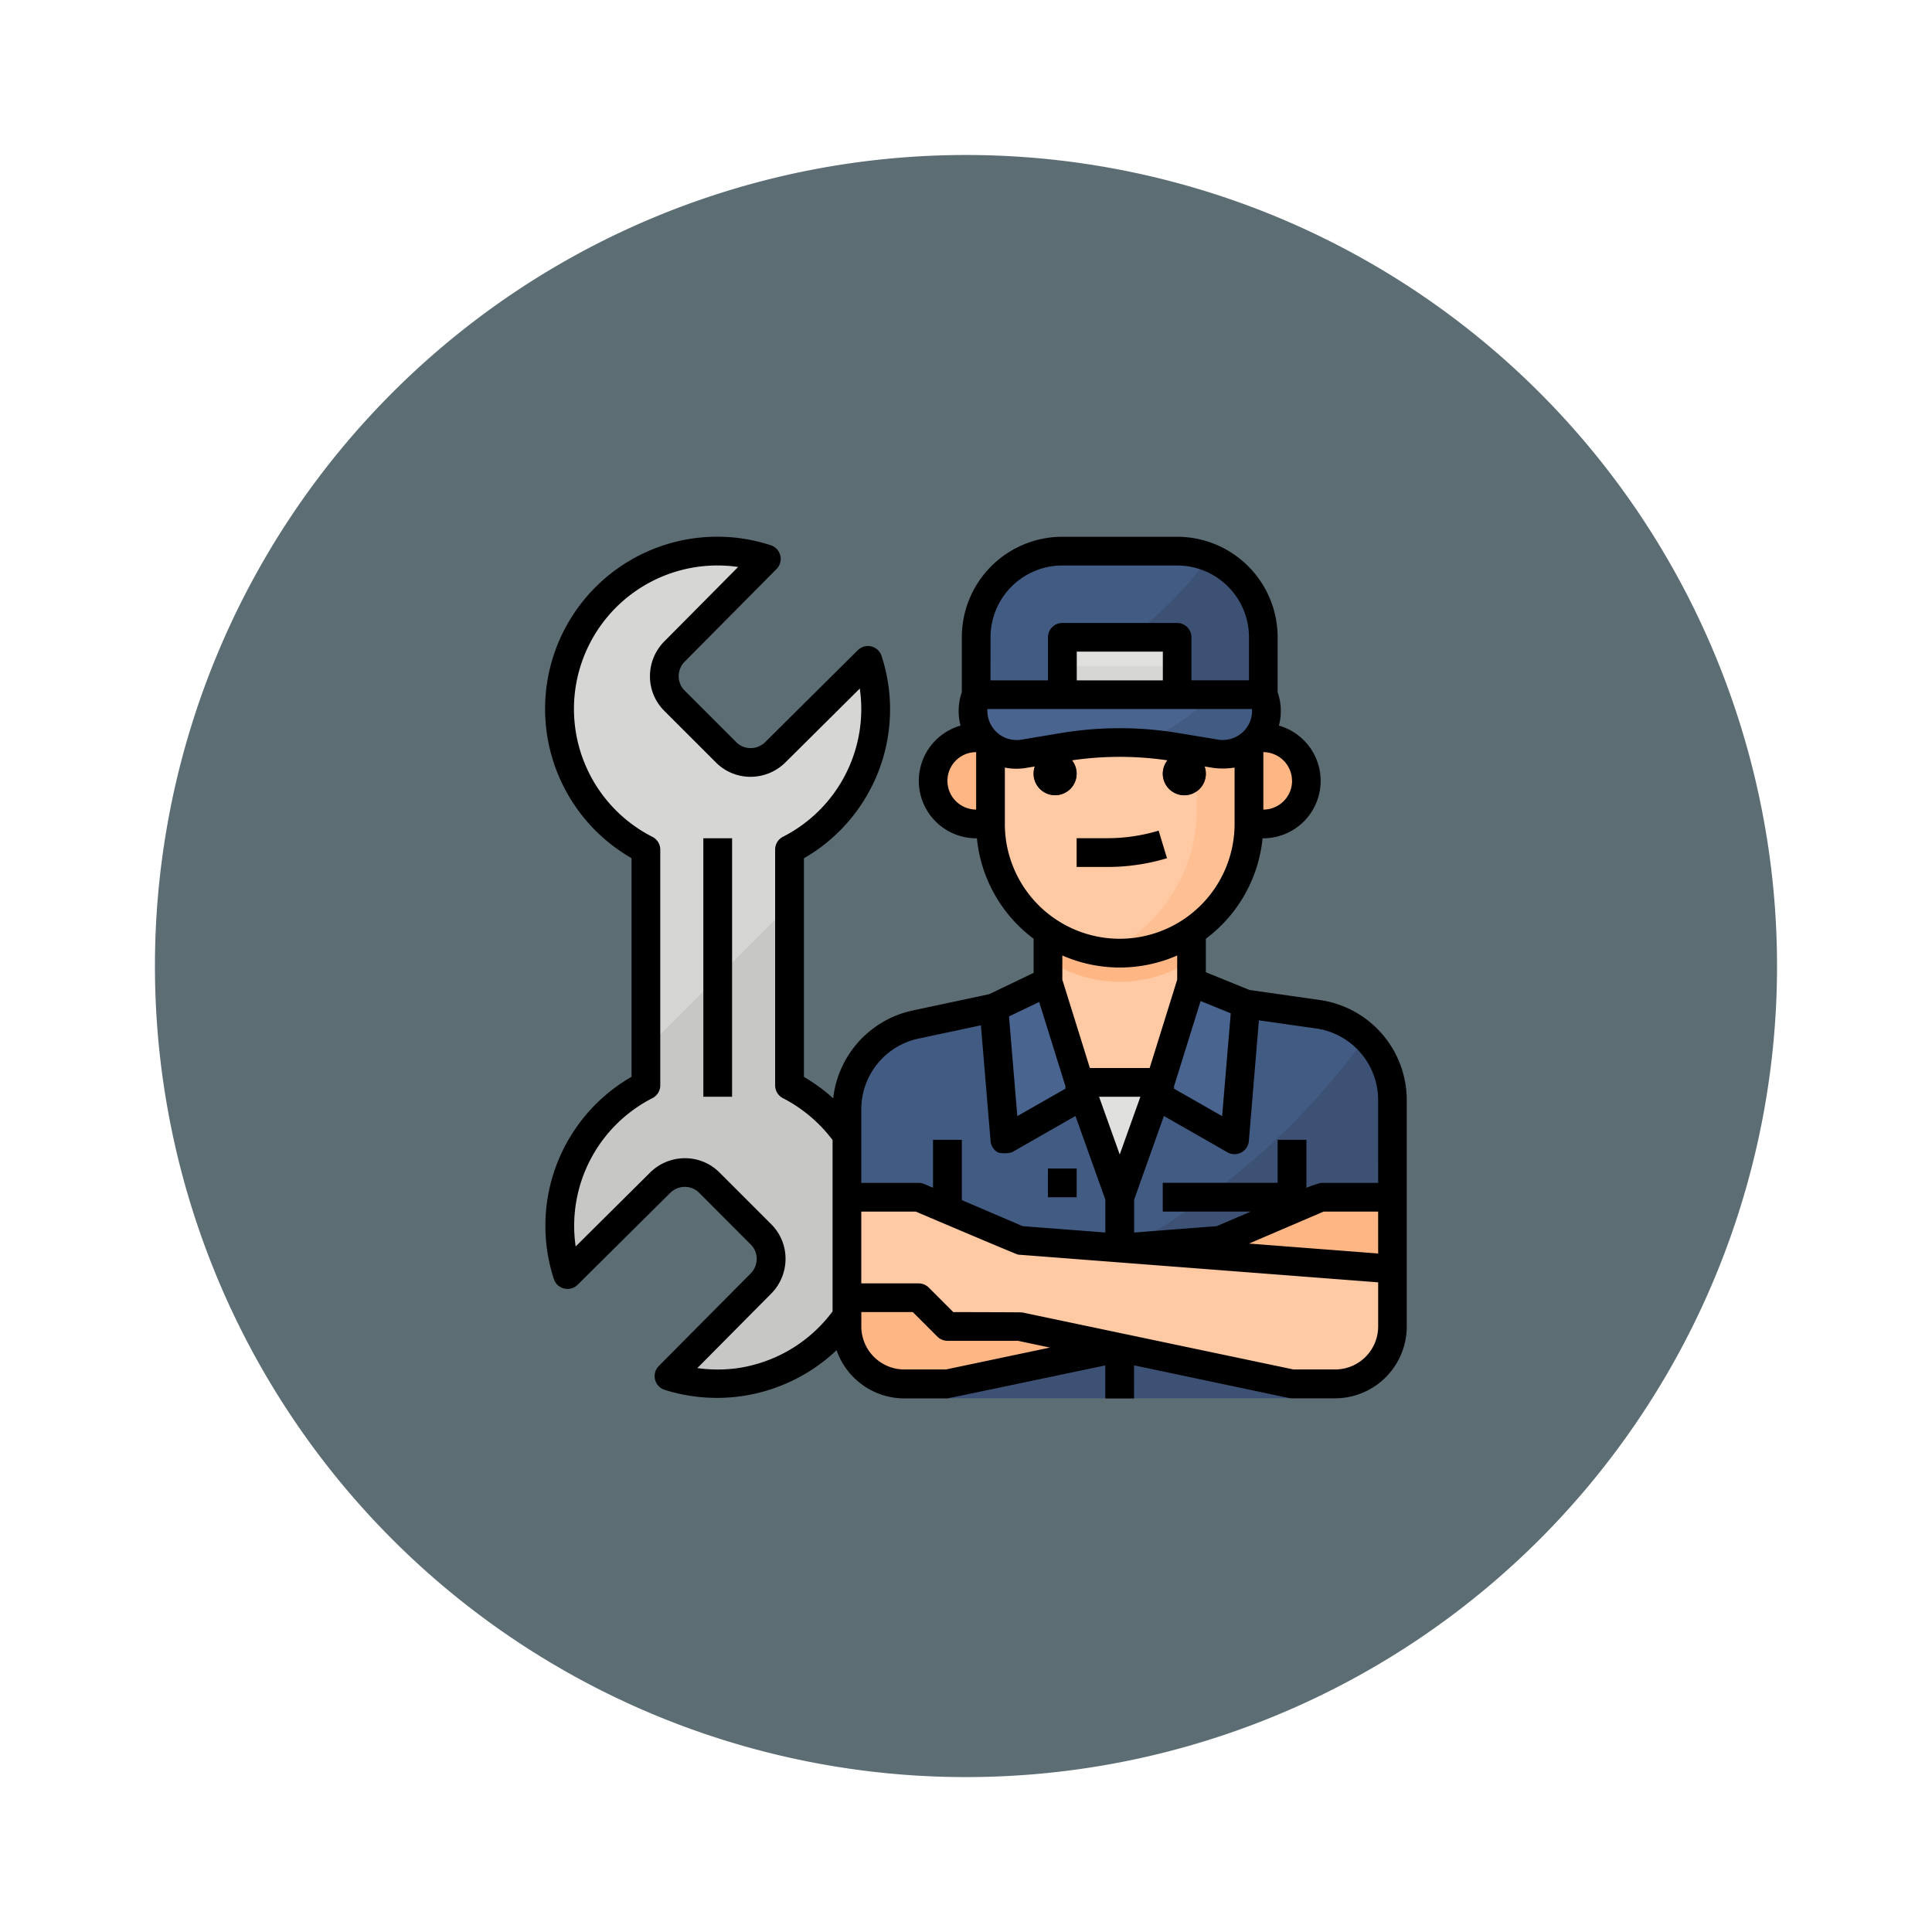 <svg xmlns="http://www.w3.org/2000/svg" xmlns:xlink="http://www.w3.org/1999/xlink" width="112.221" height="112.221" viewBox="0 0 112.221 112.221">
  <defs>
    <filter id="Path_921829" x="0" y="0" width="112.221" height="112.221" filterUnits="userSpaceOnUse">
      <feOffset input="SourceAlpha"/>
      <feGaussianBlur stdDeviation="3" result="blur"/>
      <feFlood flood-color="#fff" flood-opacity="0.659"/>
      <feComposite operator="in" in2="blur"/>
      <feComposite in="SourceGraphic"/>
    </filter>
  </defs>
  <g id="Group_1121568" data-name="Group 1121568" transform="translate(-4691.39 5518.553)">
    <g transform="matrix(1, 0, 0, 1, 4691.39, -5518.55)" filter="url(#Path_921829)">
      <path id="Path_921829-2" data-name="Path 921829" d="M47.11,0A47.11,47.11,0,1,1,0,47.11,47.11,47.11,0,0,1,47.11,0Z" transform="translate(9 9)" fill="#5c6d74"/>
    </g>
    <g id="Group_1120374" data-name="Group 1120374" transform="translate(12 521.558)">
      <rect id="Rectangle_409922" data-name="Rectangle 409922" width="66" height="66" transform="translate(4703 -6017)" fill="none"/>
      <g id="Filled_outline" data-name="Filled outline" transform="translate(4711.067 -6008.933)">
        <path id="Path_917099" data-name="Path 917099" d="M37.332,55.032V41.337a9.155,9.155,0,0,0,4.555-10.992L36.5,35.691a2.021,2.021,0,0,1-2.85-.008l-3-3a2.021,2.021,0,0,1-.008-2.85l5.345-5.389a9.143,9.143,0,0,0-3.963-.379,9.169,9.169,0,0,0-3.035,17.268V55.032a9.155,9.155,0,0,0-4.555,10.992l5.389-5.345a2.021,2.021,0,0,1,2.85.008l3,3a2.021,2.021,0,0,1,.008,2.85l-5.345,5.389A9.143,9.143,0,0,0,34.3,72.3a9.169,9.169,0,0,0,3.035-17.268Z" transform="translate(-23.152 -23.165)" fill="#d6d6d4"/>
        <path id="Path_917100" data-name="Path 917100" d="M37.332,231.794V221.333l-8.34,8.34v2.122a9.155,9.155,0,0,0-4.555,10.992l5.389-5.345a2.021,2.021,0,0,1,2.851.008l3,2.995a2.021,2.021,0,0,1,.008,2.851l-5.345,5.389a9.144,9.144,0,0,0,3.963.379,9.169,9.169,0,0,0,3.035-17.268Z" transform="translate(-23.152 -199.927)" fill="#c7c7c5"/>
        <path id="Path_917101" data-name="Path 917101" d="M104,184h1.668v15.012H104Z" transform="translate(-94.823 -166.486)" fill="#b0b0ae"/>
        <path id="Path_917102" data-name="Path 917102" d="M215.691,242.348v-7.336a5,5,0,0,0-4.3-4.954L204.015,229v-5h-8.34v5l-7.72,1.654A5,5,0,0,0,184,235.551v6.8" transform="translate(-166.483 -202.316)" fill="#fec9a3"/>
        <path id="Path_917103" data-name="Path 917103" d="M296,224v2.9a7.5,7.5,0,0,0,8.34,0V224Z" transform="translate(-266.808 -202.316)" fill="#feb784"/>
        <path id="Path_917104" data-name="Path 917104" d="M211.395,273.054,204.015,272l-1.787,5h-4.766l-1.787-5-7.72,1.654A5,5,0,0,0,184,278.547v6.8h31.691v-7.336a5,5,0,0,0-4.3-4.954Z" transform="translate(-166.483 -245.312)" fill="#e0e0de"/>
        <path id="Path_917105" data-name="Path 917105" d="M215.691,278.008v9h-5.838v8.34H189.838v-7.506H184v-9.3a5,5,0,0,1,3.955-4.892L195.676,272l4.17,11.676L204.016,272l7.38,1.054A5.006,5.006,0,0,1,215.691,278.008Z" transform="translate(-166.483 -245.312)" fill="#425b82"/>
        <path id="Path_917106" data-name="Path 917106" d="M265.853,298.547v9h-5.838v8.34H240v-3.936c9.548-3.8,17.582-7.827,24.306-17.025a4.994,4.994,0,0,1,1.547,3.617Z" transform="translate(-216.646 -265.852)" fill="#3c5174"/>
        <g id="Group_1120373" data-name="Group 1120373" transform="translate(22.52 35.028)">
          <path id="Path_917107" data-name="Path 917107" d="M328,384h1.668v11.676H328Z" transform="translate(-317.992 -380.664)" fill="#334562"/>
          <path id="Path_917108" data-name="Path 917108" d="M360,376h7.506v1.668H360Z" transform="translate(-346.656 -373.498)" fill="#334562"/>
          <path id="Path_917109" data-name="Path 917109" d="M296,368h1.668v1.668H296Z" transform="translate(-289.328 -366.332)" fill="#334562"/>
          <path id="Path_917110" data-name="Path 917110" d="M424,352h1.668v13.344H424Z" transform="translate(-403.985 -352)" fill="#334562"/>
          <path id="Path_917111" data-name="Path 917111" d="M232,352h1.668v13.344H232Z" transform="translate(-232 -352)" fill="#334562"/>
        </g>
        <path id="Path_917112" data-name="Path 917112" d="M265.871,265.507l.639,7.667,4.552-2.6L269.012,264Z" transform="translate(-239.82 -238.146)" fill="#49648e"/>
        <path id="Path_917113" data-name="Path 917113" d="M356.339,270.573l4.552,2.6.657-7.888L358.389,264Z" transform="translate(-320.857 -238.146)" fill="#49648e"/>
        <path id="Path_917114" data-name="Path 917114" d="M187.336,394.842h2.5l15.846-3.336h4.17l1.668-1.668h4.17V384h-4.17l-5.838,2.5L184,388.17v3.336A3.336,3.336,0,0,0,187.336,394.842Z" transform="translate(-166.483 -345.636)" fill="#feb784"/>
        <path id="Path_917115" data-name="Path 917115" d="M212.355,394.842h-2.5l-15.846-3.336h-4.17l-1.668-1.668H184V384h4.17l5.838,2.5,21.683,1.668v3.336A3.336,3.336,0,0,1,212.355,394.842Z" transform="translate(-166.483 -345.636)" fill="#fec9a3"/>
        <path id="Path_917116" data-name="Path 917116" d="M408.834,128H408v5h.834a2.5,2.5,0,0,0,0-5Z" transform="translate(-367.132 -116.324)" fill="#feb784"/>
        <path id="Path_917117" data-name="Path 917117" d="M234.544,128H234.5a2.5,2.5,0,1,0,0,5h.834v-5Z" transform="translate(-209.48 -116.324)" fill="#feb784"/>
        <path id="Path_917118" data-name="Path 917118" d="M279.012,55.506v5.838a7.506,7.506,0,0,1-7.505,7.506,7.7,7.7,0,0,1-.781-.04A7.508,7.508,0,0,1,264,61.344V55.506A7.506,7.506,0,0,1,271.505,48q.314,0,.62.025h0a7.506,7.506,0,0,1,6.886,7.48Z" transform="translate(-238.144 -44.663)" fill="#fec9a3"/>
        <path id="Path_917119" data-name="Path 917119" d="M336.8,55.73v5.838a7.506,7.506,0,0,1-7.505,7.506,7.7,7.7,0,0,1-.781-.04,9.173,9.173,0,0,0,5.263-8.3v-5a9.184,9.184,0,0,0-3.862-7.48A7.506,7.506,0,0,1,336.8,55.73Z" transform="translate(-295.936 -44.887)" fill="#fec093"/>
        <path id="Path_917120" data-name="Path 917120" d="M267.941,52.291a18.177,18.177,0,0,0,7.131,0l.6-.121,3.336,3.892v-.556a7.506,7.506,0,0,0-15.012,0v.556l3.336-3.892Z" transform="translate(-238.144 -44.663)" fill="#7a432a"/>
        <path id="Path_917121" data-name="Path 917121" d="M313.766,181.892H312v-1.668h1.766a10.328,10.328,0,0,0,3-.439l.484,1.6A11.991,11.991,0,0,1,313.766,181.892Z" transform="translate(-281.14 -162.71)" fill="#f7a468"/>
        <circle id="Ellipse_12015" data-name="Ellipse 12015" cx="1.251" cy="1.251" r="1.251" transform="translate(35.864 12.51)" fill="#7a432a"/>
        <circle id="Ellipse_12016" data-name="Ellipse 12016" cx="1.251" cy="1.251" r="1.251" transform="translate(28.358 12.51)" fill="#7a432a"/>
        <path id="Path_917122" data-name="Path 917122" d="M271.311,104.944a2.532,2.532,0,0,1-2.947,2.487l-2.287-.382a20.05,20.05,0,0,0-6.58,0l-2.287.382A2.528,2.528,0,0,1,254.447,104h16.68A2.538,2.538,0,0,1,271.311,104.944Z" transform="translate(-229.425 -94.826)" fill="#49648e"/>
        <path id="Path_917123" data-name="Path 917123" d="M272.68,29V32.34H256V29a5,5,0,0,1,5-5h6.672a5,5,0,0,1,1.582.256c.093.031.185.065.274.1A5,5,0,0,1,272.68,29Z" transform="translate(-230.978 -23.165)" fill="#425b82"/>
        <path id="Path_917124" data-name="Path 917124" d="M294.178,32.076v3.336H280a22.153,22.153,0,0,0,11.03-7.982A5,5,0,0,1,294.178,32.076Z" transform="translate(-252.476 -26.238)" fill="#3c5174"/>
        <path id="Path_917125" data-name="Path 917125" d="M304,72h6.672v3.336H304Z" transform="translate(-273.974 -66.161)" fill="#e0e0de"/>
        <path id="Path_917126" data-name="Path 917126" d="M304,88h6.672v1.668H304Z" transform="translate(-273.974 -80.494)" fill="#d6d6d4"/>
        <path id="Path_917127" data-name="Path 917127" d="M354.413,104.944a2.532,2.532,0,0,1-2.947,2.487l-2.287-.382a19.946,19.946,0,0,0-2.139-.239A11.97,11.97,0,0,0,351.294,104h2.935A2.54,2.54,0,0,1,354.413,104.944Z" transform="translate(-312.527 -94.826)" fill="#425b82"/>
        <path id="Path_917128" data-name="Path 917128" d="M61,42.907l-4.124-.587-2.54-1.033V39.341a8.289,8.289,0,0,0,3.294-5.833h.042a3.336,3.336,0,0,0,.908-6.545,3.321,3.321,0,0,0-.074-1.94V21.832a5.838,5.838,0,0,0-5.838-5.838H46a5.838,5.838,0,0,0-5.838,5.838v3.191a3.321,3.321,0,0,0-.074,1.94,3.336,3.336,0,0,0,.908,6.545h.042a8.289,8.289,0,0,0,3.294,5.834v1.981l-2.585,1.241-4.481.955a5.887,5.887,0,0,0-4.575,5.094,10.1,10.1,0,0,0-1.7-1.245v-12.7A9.982,9.982,0,0,0,35.5,22.915a.834.834,0,0,0-1.38-.333l-5.383,5.342a1.209,1.209,0,0,1-.851.346,1.182,1.182,0,0,1-.828-.348l-2.994-2.994a1.182,1.182,0,0,1-.348-.828,1.207,1.207,0,0,1,.342-.847L29.4,17.866a.834.834,0,0,0-.333-1.38,10,10,0,0,0-8.09,18.176v12.7a9.982,9.982,0,0,0-4.512,11.747.834.834,0,0,0,1.38.333L23.229,54.1a1.209,1.209,0,0,1,.851-.346,1.182,1.182,0,0,1,.828.348L27.9,57.1a1.182,1.182,0,0,1,.348.828,1.207,1.207,0,0,1-.342.847l-5.346,5.387a.834.834,0,0,0,.334,1.38,10.1,10.1,0,0,0,9.992-2.3,4.176,4.176,0,0,0,3.936,2.8h2.5c.058,0,9.174-1.917,9.174-1.917v1.917h1.668V64.12l9,1.9a.841.841,0,0,0,.172.018h2.5a4.175,4.175,0,0,0,4.17-4.17V48.686A5.878,5.878,0,0,0,61,42.907ZM49.334,51.875l-1.2-3.355h2.4ZM46,40.314a8.3,8.3,0,0,0,6.672,0v1.407l-1.6,5.13H47.6L46,41.72Zm6.474,7.646,1.558-5,1.751.712-.5,5.973-2.807-1.6.027-.074Zm.29-20.563a20.806,20.806,0,0,0-6.855,0l-2.287.381A1.7,1.7,0,0,1,41.648,26H57.019a1.7,1.7,0,0,1-1.971,1.775Zm-.926-3.062h-5V22.666h5Zm7.506,5.838a1.672,1.672,0,0,1-1.668,1.668V28.514l.01-.01A1.67,1.67,0,0,1,59.341,30.172Zm-17.514-8.34A4.17,4.17,0,0,1,46,17.662h6.672a4.17,4.17,0,0,1,4.17,4.17v2.5H53.5v-2.5A.834.834,0,0,0,52.669,21H46a.834.834,0,0,0-.834.834v2.5H41.828ZM39.816,31.35a1.666,1.666,0,0,1,1.17-2.846l.008.009V31.84A1.679,1.679,0,0,1,39.816,31.35Zm2.846,1.324V29.4a3.394,3.394,0,0,0,1.231.02l.51-.085a1.251,1.251,0,1,0,2.159-.356,19.132,19.132,0,0,1,5.543,0,1.252,1.252,0,1,0,2.159.356l.51.085a4.28,4.28,0,0,0,1.231-.02v3.271a6.672,6.672,0,0,1-13.344,0Zm1.993,10.343,1.54,4.938-.031.011.028.078-2.807,1.6-.483-5.79Zm-7.04,2.132,3.656-.779.56,6.721a.834.834,0,0,0,.443.669,1.591,1.591,0,0,0,.8-.014l3.689-2.108L48.5,54.5v1.906l-4.8-.369L40.16,54.522v-3.5H38.492v2.786l-.505-.217a.834.834,0,0,0-.328-.067H34.322v-4.3A4.2,4.2,0,0,1,37.615,45.148ZM27.017,64.3A8.43,8.43,0,0,1,24.8,64.28l4.3-4.335a2.869,2.869,0,0,0,.822-2.018,2.823,2.823,0,0,0-.836-2.007l-2.994-2.994a2.823,2.823,0,0,0-2.007-.836,2.873,2.873,0,0,0-2.022.826l-4.331,4.3A8.325,8.325,0,0,1,22.192,48.6a.834.834,0,0,0,.454-.742V34.167a.834.834,0,0,0-.454-.742,8.334,8.334,0,0,1,4.977-15.677l-4.3,4.335a2.869,2.869,0,0,0-.822,2.018,2.823,2.823,0,0,0,.836,2.007L25.876,29.1a2.823,2.823,0,0,0,2.007.836,2.873,2.873,0,0,0,2.022-.826l4.331-4.3a8.325,8.325,0,0,1-4.464,8.609.834.834,0,0,0-.454.742V47.861a.834.834,0,0,0,.454.742,8.444,8.444,0,0,1,2.882,2.432v9.953A8.364,8.364,0,0,1,27.017,64.3Zm12.222.061H36.824a2.5,2.5,0,0,1-2.5-2.5v-.834h2.991l1.424,1.424a.834.834,0,0,0,.59.244h4.083l1.869.394Zm25.106-2.5a2.5,2.5,0,0,1-2.5,2.5H59.428L43.667,61.047c-.057-.012-4-.018-4-.018l-1.424-1.424a.834.834,0,0,0-.59-.244H34.322v-4.17h3.165s5.854,2.492,5.945,2.5L64.345,59.3Zm0-4.236-7.5-.577,4.335-1.858h3.164Zm0-4.1H61.009a7.017,7.017,0,0,0-.834.285V51.021H58.507v2.5H51.835v1.668h5.114l-1.979.847-4.8.371V54.5L51.9,49.637l3.689,2.108a.834.834,0,0,0,1.245-.655l.584-7.009,3.344.476a4.2,4.2,0,0,1,3.581,4.128Z" transform="translate(-15.971 -15.993)"/>
        <path id="Path_917129" data-name="Path 917129" d="M296,368h1.668v1.668H296Z" transform="translate(-266.808 -331.304)"/>
        <path id="Path_917130" data-name="Path 917130" d="M317.246,181.383l-.484-1.6a10.327,10.327,0,0,1-3,.439H312v1.668h1.765A11.992,11.992,0,0,0,317.246,181.383Z" transform="translate(-281.14 -162.712)"/>
        <path id="Path_917131" data-name="Path 917131" d="M104,184h1.668v15.012H104Z" transform="translate(-94.823 -166.486)"/>
      </g>
    </g>
  </g>
</svg>

